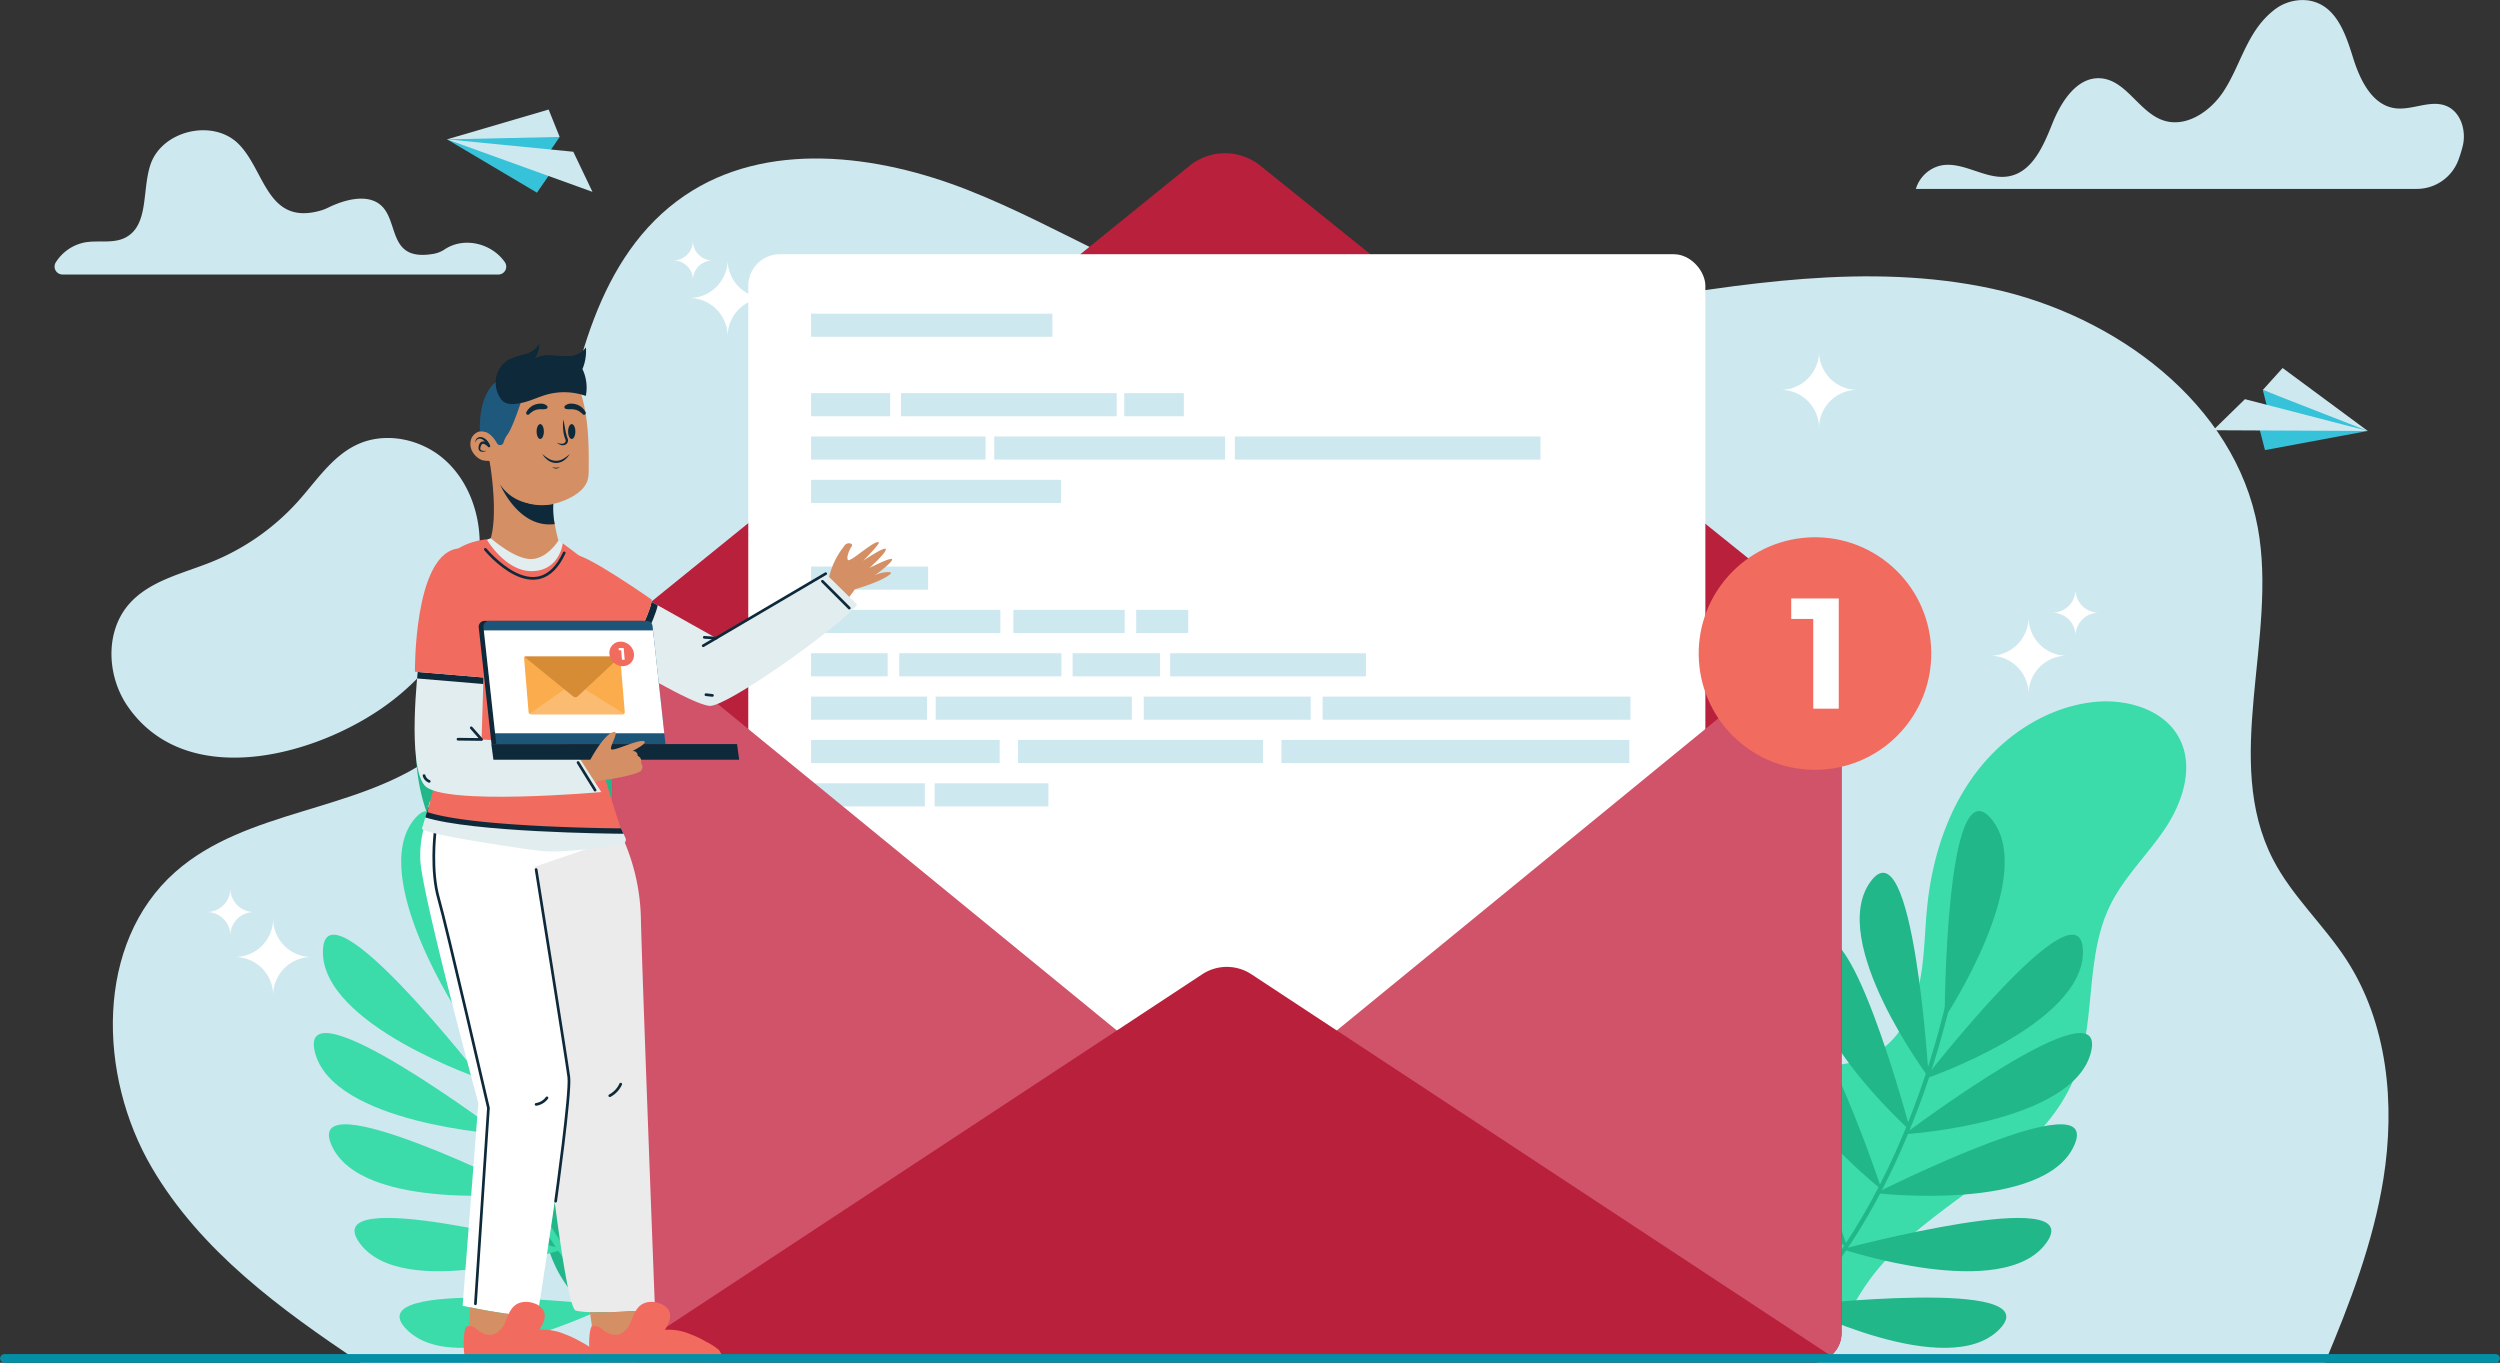 <svg xmlns="http://www.w3.org/2000/svg" width="459.924" height="250.71" viewBox="0 0 459.924 250.71">
  <rect x="0" y="0" width="459.924" height="250.71" fill="#333333" stroke="none"/>
  <g id="Group_923" data-name="Group 923" transform="translate(-86.667 -92.826)">
    <g id="Group_851" data-name="Group 851" transform="translate(96.709 92.826)">
      <g id="Group_849" data-name="Group 849" transform="translate(10.462 29.159)">
        <g id="Group_848" data-name="Group 848">
          <path id="Path_1288" data-name="Path 1288" d="M519.649,350.937c4.608-10.969,8.889-22.12,10.765-33.84,2.2-13.771.778-28.629-6.816-40.327-4.156-6.4-10.007-11.663-13.5-18.449-9.43-18.308.922-40.75-2.791-61.006-4.192-22.87-26.171-39.075-48.9-43.98s-46.307-.865-69.257,2.86-46.765,7.085-69.178.905c-17.5-4.826-32.938-15.166-49.82-21.85s-37.283-9.24-52.289.983c-16.026,10.918-20.478,32.2-23.482,51.358S187.307,228,171.61,239.39c-14.114,10.237-34.347,9.69-47.41,21.238-14.79,13.074-14.3,37.42-4.312,54.444,8.948,15.248,23.583,26,38.4,35.865Z" transform="translate(-112.441 -129.387)" fill="#cee8f0"/>
          <path id="Path_1289" data-name="Path 1289" d="M175.11,229.745a32.67,32.67,0,0,0,5.011-16.374c.022-5.777-2.134-11.691-6.457-15.523s-10.9-5.223-16.129-2.764c-4.559,2.144-7.443,6.636-10.8,10.39a43.126,43.126,0,0,1-15.91,11.172c-5.364,2.166-11.481,3.453-15.265,7.83-4.409,5.1-4.016,13.246-.171,18.784,11.2,16.131,36.306,8.682,49-1.363A44.88,44.88,0,0,0,175.11,229.745Z" transform="translate(-112.376 -142.439)" fill="#cee8f0"/>
        </g>
      </g>
      <g id="Group_850" data-name="Group 850">
        <path id="Path_1290" data-name="Path 1290" d="M620.733,127.579a8.181,8.181,0,0,0,7.71-5.426,25.11,25.11,0,0,0,.777-2.542c.652-2.787-.381-6.193-3.027-7.286-2.975-1.228-6.346.877-9.529.4-4.182-.624-6.374-5.221-7.633-9.257-1.4-4.491-3.144-9.755-8.187-10.554a8.447,8.447,0,0,0-6.53,1.9c-4.885,3.914-5.948,10.068-9.2,14.943-2.418,3.623-6.834,6.591-10.971,5.227-4.472-1.474-6.817-7.373-11.509-7.75-4.356-.35-7.31,4.26-8.929,8.319s-3.651,8.854-7.94,9.691c-4.237.825-8.414-2.853-12.636-1.956a6.246,6.246,0,0,0-4.532,4.292Z" transform="translate(-186.174 -92.826)" fill="#cee8f0"/>
        <path id="Path_1291" data-name="Path 1291" d="M180.89,149.413a1.448,1.448,0,0,0,1.235-2.223l-.014-.021c-2.349-3.427-7.43-4.8-11.074-2.393a5.336,5.336,0,0,1-1.989.819c-8.535,1.519-6.367-5.822-9.7-8.869-2.578-2.36-7.052-.955-9.757.381a8.608,8.608,0,0,1-1.562.59c-9.741,2.639-10.068-7.516-14.973-12.348-4.686-4.616-13.97-2.45-16.13,3.762-1.624,4.671-.246,11.232-4.638,13.506-2.249,1.164-4.99.445-7.483.892a8.161,8.161,0,0,0-5.313,3.648,1.459,1.459,0,0,0,1.219,2.255Z" transform="translate(-99.258 -98.909)" fill="#cee8f0"/>
      </g>
    </g>
    <g id="Group_854" data-name="Group 854" transform="translate(168.904 112.976)">
      <g id="Group_852" data-name="Group 852">
        <path id="Path_1292" data-name="Path 1292" d="M189.778,124.82l16.544,9.811,2.487-3.6-.02-4.148,1.714-2.5-16.775-.145Z" transform="translate(-189.778 -119.334)" fill="#36c2d9"/>
        <path id="Path_1293" data-name="Path 1293" d="M189.778,124.969l23.231,2.28,3.526,7.379Z" transform="translate(-189.778 -119.483)" fill="#cee8f0"/>
        <path id="Path_1294" data-name="Path 1294" d="M208.474,118.09l2.028,5.043-20.724.443Z" transform="translate(-189.778 -118.09)" fill="#cee8f0"/>
      </g>
      <g id="Group_853" data-name="Group 853" transform="translate(324.915 47.552)">
        <path id="Path_1295" data-name="Path 1295" d="M627.755,190.318l-18.909,3.523-1.1-4.237,1.446-3.888-.748-2.941,15.8,5.633Z" transform="translate(-599.309 -178.737)" fill="#36c2d9"/>
        <path id="Path_1296" data-name="Path 1296" d="M625.613,190.748l-22.6-5.849-5.849,5.716Z" transform="translate(-597.167 -179.167)" fill="#cee8f0"/>
        <path id="Path_1297" data-name="Path 1297" d="M612.264,177.712l-3.639,4.038,19.307,7.544Z" transform="translate(-599.486 -177.712)" fill="#cee8f0"/>
      </g>
    </g>
    <g id="Group_879" data-name="Group 879" transform="translate(144.388 121.018)">
      <g id="Group_873" data-name="Group 873" transform="translate(0 86.219)">
        <g id="Group_868" data-name="Group 868">
          <path id="Path_1298" data-name="Path 1298" d="M208.617,355.527a26.818,26.818,0,0,1-.482-23.336c2.687-5.748,7.519-10.787,7.917-17.12.309-4.925-2.23-9.646-5.554-13.293s-7.432-6.474-11.163-9.7c-6.572-5.686-12.081-12.813-14.851-21.05s-2.592-17.641,1.491-25.311c2.924-5.492,8.655-10.214,14.813-9.33,5.771.829,9.824,6.2,11.937,11.638s2.982,11.367,5.817,16.462c5.176,9.307,15.95,14.229,21.877,23.076,10.174,15.185,3.092,36.251,9.406,53.4,1.958,5.321,5.25,10.544,4.576,16.172-1.32,11.034-14.937,14.842-24.278,13.932C221.665,370.245,212.419,362.857,208.617,355.527Z" transform="translate(-163.813 -236.278)" fill="#21b789"/>
          <g id="Group_867" data-name="Group 867" transform="translate(0 34.8)">
            <g id="Group_855" data-name="Group 855" transform="translate(23.793 24.631)">
              <path id="Path_1299" data-name="Path 1299" d="M223.962,382.809a.664.664,0,0,1-.442-.167c-27.934-24.764-34.578-70.628-34.642-71.09a.666.666,0,0,1,1.319-.183c.064.455,6.645,45.843,34.206,70.276a.666.666,0,0,1-.442,1.164Z" transform="translate(-188.872 -310.793)" fill="#3bdbaa"/>
            </g>
            <g id="Group_856" data-name="Group 856" transform="translate(16.082)">
              <path id="Path_1300" data-name="Path 1300" d="M190.245,317.976s-17.208-25.978-8.66-36.525S190.245,317.976,190.245,317.976Z" transform="translate(-179.203 -279.911)" fill="#3bdbaa"/>
            </g>
            <g id="Group_857" data-name="Group 857" transform="translate(1.684 22.745)">
              <path id="Path_1301" data-name="Path 1301" d="M190.353,335s-29.507-10.018-29.2-23.59S190.353,335,190.353,335Z" transform="translate(-161.151 -308.429)" fill="#3bdbaa"/>
            </g>
            <g id="Group_858" data-name="Group 858" transform="translate(30.069 11.354)">
              <path id="Path_1302" data-name="Path 1302" d="M196.741,331.794s18.657-24.958,10.722-35.974S196.741,331.794,196.741,331.794Z" transform="translate(-196.741 -294.147)" fill="#3bdbaa"/>
            </g>
            <g id="Group_859" data-name="Group 859" transform="translate(33.428 23.554)">
              <path id="Path_1303" data-name="Path 1303" d="M200.953,344.708s23.237-20.762,17.644-33.133S200.953,344.708,200.953,344.708Z" transform="translate(-200.953 -309.443)" fill="#3bdbaa"/>
            </g>
            <g id="Group_860" data-name="Group 860" transform="translate(38.704 35.408)">
              <path id="Path_1304" data-name="Path 1304" d="M207.568,358.552s24.479-19.282,19.664-31.975S207.568,358.552,207.568,358.552Z" transform="translate(-207.568 -324.307)" fill="#3bdbaa"/>
            </g>
            <g id="Group_861" data-name="Group 861" transform="translate(44.921 46.288)">
              <path id="Path_1305" data-name="Path 1305" d="M215.363,372.193s24.479-19.281,19.664-31.975S215.363,372.193,215.363,372.193Z" transform="translate(-215.363 -337.948)" fill="#3bdbaa"/>
            </g>
            <g id="Group_862" data-name="Group 862" transform="translate(53.248 56.724)">
              <path id="Path_1306" data-name="Path 1306" d="M225.8,385.279S250.282,366,245.467,353.3,225.8,385.279,225.8,385.279Z" transform="translate(-225.803 -351.033)" fill="#3bdbaa"/>
            </g>
            <g id="Group_863" data-name="Group 863" transform="translate(0 40.838)">
              <path id="Path_1307" data-name="Path 1307" d="M193.6,349.736s-31.1-1.942-34.357-15.122S193.6,349.736,193.6,349.736Z" transform="translate(-159.039 -331.115)" fill="#3bdbaa"/>
            </g>
            <g id="Group_864" data-name="Group 864" transform="translate(2.791 57.63)">
              <path id="Path_1308" data-name="Path 1308" d="M199.542,364.828s-30.949,3.622-36.5-8.768S199.542,364.828,199.542,364.828Z" transform="translate(-162.539 -352.168)" fill="#3bdbaa"/>
            </g>
            <g id="Group_865" data-name="Group 865" transform="translate(7.501 74.855)">
              <path id="Path_1309" data-name="Path 1309" d="M206.9,379.5s-29.557,9.87-37.521-1.125S206.9,379.5,206.9,379.5Z" transform="translate(-168.445 -373.767)" fill="#3bdbaa"/>
            </g>
            <g id="Group_866" data-name="Group 866" transform="translate(15.782 89.498)">
              <path id="Path_1310" data-name="Path 1310" d="M217.38,393.6s-27.8,14.078-37.283,4.363S217.38,393.6,217.38,393.6Z" transform="translate(-178.827 -392.127)" fill="#3bdbaa"/>
            </g>
          </g>
        </g>
        <g id="Group_872" data-name="Group 872" transform="translate(246.969 14.619)">
          <path id="Path_1311" data-name="Path 1311" d="M471.91,336.3a26.819,26.819,0,0,1,18.839-13.78c6.25-1.1,13.149-.028,18.565-3.335,4.212-2.572,6.622-7.36,7.7-12.175s1.04-9.8,1.544-14.71c.888-8.644,3.565-17.246,8.724-24.239s12.964-12.242,21.589-13.3c6.176-.754,13.331,1.231,16.139,6.783,2.631,5.2.553,11.605-2.686,16.453s-7.6,8.963-10.148,14.207c-4.654,9.579-2.507,21.227-6.354,31.157-6.6,17.044-27.921,23.327-38.35,38.338-3.235,4.655-5.625,10.348-10.623,13.025-9.8,5.248-20.725-3.723-25.338-11.9C467.338,355.427,468.087,343.616,471.91,336.3Z" transform="translate(-468.697 -254.607)" fill="#3bdbaa"/>
          <g id="Group_871" data-name="Group 871" transform="translate(6.654 20.181)">
            <g id="Group_870" data-name="Group 870">
              <g id="Group_869" data-name="Group 869" transform="translate(14.391 25.244)">
                <path id="Path_1312" data-name="Path 1312" d="M495.613,382.6l-.53-.6c27.639-24.5,34.231-69.982,34.294-70.439l.79.109C530.1,312.131,523.474,357.9,495.613,382.6Z" transform="translate(-495.083 -311.562)" fill="#21b789"/>
              </g>
              <path id="Path_1313" data-name="Path 1313" d="M535.237,317.976S552.445,292,543.9,281.451,535.237,317.976,535.237,317.976Z" transform="translate(-488.821 -279.911)" fill="#21b789"/>
              <path id="Path_1314" data-name="Path 1314" d="M530.52,335s29.506-10.018,29.2-23.59S530.52,335,530.52,335Z" transform="translate(-487.866 -285.684)" fill="#21b789"/>
              <path id="Path_1315" data-name="Path 1315" d="M528.323,331.794S509.665,306.836,517.6,295.82,528.323,331.794,528.323,331.794Z" transform="translate(-484.853 -282.793)" fill="#21b789"/>
              <path id="Path_1316" data-name="Path 1316" d="M522.633,344.708s-23.237-20.762-17.644-33.133S522.633,344.708,522.633,344.708Z" transform="translate(-482.522 -285.889)" fill="#21b789"/>
              <path id="Path_1317" data-name="Path 1317" d="M515.566,358.552s-24.479-19.282-19.665-31.975S515.566,358.552,515.566,358.552Z" transform="translate(-480.731 -288.898)" fill="#21b789"/>
              <path id="Path_1318" data-name="Path 1318" d="M507.771,372.193s-24.479-19.281-19.665-31.975S507.771,372.193,507.771,372.193Z" transform="translate(-479.153 -291.66)" fill="#21b789"/>
              <path id="Path_1319" data-name="Path 1319" d="M497.331,385.279S472.852,366,477.667,353.3,497.331,385.279,497.331,385.279Z" transform="translate(-477.039 -294.309)" fill="#21b789"/>
              <path id="Path_1320" data-name="Path 1320" d="M525.916,349.736s31.1-1.942,34.357-15.122S525.916,349.736,525.916,349.736Z" transform="translate(-486.934 -290.277)" fill="#21b789"/>
              <path id="Path_1321" data-name="Path 1321" d="M519.349,364.828s30.95,3.622,36.5-8.768S519.349,364.828,519.349,364.828Z" transform="translate(-485.605 -294.539)" fill="#21b789"/>
              <path id="Path_1322" data-name="Path 1322" d="M511.621,379.5s29.557,9.87,37.521-1.125S511.621,379.5,511.621,379.5Z" transform="translate(-484.04 -298.911)" fill="#21b789"/>
              <path id="Path_1323" data-name="Path 1323" d="M501.118,393.6s27.8,14.078,37.283,4.363S501.118,393.6,501.118,393.6Z" transform="translate(-481.914 -302.628)" fill="#21b789"/>
            </g>
          </g>
        </g>
      </g>
      <g id="Group_878" data-name="Group 878" transform="translate(54.884)">
        <path id="Path_1324" data-name="Path 1324" d="M452.822,215.787a4.189,4.189,0,0,0-.573-.726L347.125,130.468a10.386,10.386,0,0,0-13.046.02l-104.524,84.65a4.038,4.038,0,0,0-.6.79,5.476,5.476,0,0,0-1.1,3.291V345.191a5.5,5.5,0,0,0,5.5,5.5H448.536a5.5,5.5,0,0,0,5.5-5.5V219.218A5.475,5.475,0,0,0,452.822,215.787Z" transform="translate(-227.854 -128.173)" fill="#b9203b"/>
        <g id="Group_875" data-name="Group 875" transform="translate(25.054 18.579)">
          <rect id="Rectangle_324" data-name="Rectangle 324" width="176.076" height="188.719" rx="5.798" fill="#fff"/>
          <g id="Group_874" data-name="Group 874" transform="translate(11.551 10.93)">
            <rect id="Rectangle_325" data-name="Rectangle 325" width="44.397" height="4.254" fill="#cee8f0"/>
            <rect id="Rectangle_326" data-name="Rectangle 326" width="14.555" height="4.254" transform="translate(0 14.622)" fill="#cee8f0"/>
            <rect id="Rectangle_327" data-name="Rectangle 327" width="39.678" height="4.254" transform="translate(16.549 14.622)" fill="#cee8f0"/>
            <rect id="Rectangle_328" data-name="Rectangle 328" width="10.966" height="4.254" transform="translate(57.623 14.622)" fill="#cee8f0"/>
            <rect id="Rectangle_329" data-name="Rectangle 329" width="32.102" height="4.254" transform="translate(0 22.597)" fill="#cee8f0"/>
            <rect id="Rectangle_330" data-name="Rectangle 330" width="42.47" height="4.254" transform="translate(33.697 22.597)" fill="#cee8f0"/>
            <rect id="Rectangle_331" data-name="Rectangle 331" width="56.228" height="4.254" transform="translate(77.961 22.597)" fill="#cee8f0"/>
            <rect id="Rectangle_332" data-name="Rectangle 332" width="45.992" height="4.254" transform="translate(0 30.573)" fill="#cee8f0"/>
            <rect id="Rectangle_333" data-name="Rectangle 333" width="21.534" height="4.254" transform="translate(0 46.524)" fill="#cee8f0"/>
            <rect id="Rectangle_334" data-name="Rectangle 334" width="34.827" height="4.254" transform="translate(0 54.5)" fill="#cee8f0"/>
            <rect id="Rectangle_335" data-name="Rectangle 335" width="20.471" height="4.254" transform="translate(37.219 54.5)" fill="#cee8f0"/>
            <rect id="Rectangle_336" data-name="Rectangle 336" width="9.571" height="4.254" transform="translate(59.817 54.5)" fill="#cee8f0"/>
            <rect id="Rectangle_337" data-name="Rectangle 337" width="14.09" height="4.254" transform="translate(0 62.475)" fill="#cee8f0"/>
            <rect id="Rectangle_338" data-name="Rectangle 338" width="29.842" height="4.254" transform="translate(16.217 62.475)" fill="#cee8f0"/>
            <rect id="Rectangle_339" data-name="Rectangle 339" width="16.084" height="4.254" transform="translate(48.119 62.475)" fill="#cee8f0"/>
            <rect id="Rectangle_340" data-name="Rectangle 340" width="36.023" height="4.254" transform="translate(66.064 62.475)" fill="#cee8f0"/>
            <rect id="Rectangle_341" data-name="Rectangle 341" width="21.335" height="4.254" transform="translate(0 70.451)" fill="#cee8f0"/>
            <rect id="Rectangle_342" data-name="Rectangle 342" width="36.089" height="4.254" transform="translate(22.93 70.451)" fill="#cee8f0"/>
            <rect id="Rectangle_343" data-name="Rectangle 343" width="30.706" height="4.254" transform="translate(61.212 70.451)" fill="#cee8f0"/>
            <rect id="Rectangle_344" data-name="Rectangle 344" width="56.627" height="4.254" transform="translate(94.112 70.451)" fill="#cee8f0"/>
            <rect id="Rectangle_345" data-name="Rectangle 345" width="34.694" height="4.254" transform="translate(0 78.426)" fill="#cee8f0"/>
            <rect id="Rectangle_346" data-name="Rectangle 346" width="45.062" height="4.254" transform="translate(38.083 78.426)" fill="#cee8f0"/>
            <rect id="Rectangle_347" data-name="Rectangle 347" width="64.004" height="4.254" transform="translate(86.535 78.426)" fill="#cee8f0"/>
            <rect id="Rectangle_348" data-name="Rectangle 348" width="20.936" height="4.254" transform="translate(0 86.402)" fill="#cee8f0"/>
            <rect id="Rectangle_349" data-name="Rectangle 349" width="20.936" height="4.254" transform="translate(22.73 86.402)" fill="#cee8f0"/>
          </g>
        </g>
        <path id="Path_1325" data-name="Path 1325" d="M454.036,241.285V367.258a5.5,5.5,0,0,1-5.5,5.5H233.354a5.5,5.5,0,0,1-5.5-5.5V241.285a5.507,5.507,0,0,1,1.848-4.11l95.165,77.844,8.878,6.694a11.969,11.969,0,0,0,14.4,0l8.878-6.694,95.165-77.844A5.506,5.506,0,0,1,454.036,241.285Z" transform="translate(-227.854 -150.24)" fill="#d05369"/>
        <path id="Path_1326" data-name="Path 1326" d="M452.569,387.4a5.488,5.488,0,0,1-3.533,1.285H233.853a5.491,5.491,0,0,1-3.533-1.285l106.611-70.194a8.209,8.209,0,0,1,9.028,0Z" transform="translate(-228.353 -166.168)" fill="#b9203b"/>
        <g id="Group_877" data-name="Group 877" transform="translate(191.232 61.977)">
          <circle id="Ellipse_67" data-name="Ellipse 67" cx="21.393" cy="21.393" r="21.393" transform="translate(0 33.451) rotate(-51.428)" fill="#f16b5f"/>
          <g id="Group_876" data-name="Group 876" transform="translate(25.692 19.931)">
            <path id="Path_1327" data-name="Path 1327" d="M508.584,230.872V251.14h-4.69v-16.5H499.84v-3.764Z" transform="translate(-499.84 -230.872)" fill="#fff"/>
          </g>
        </g>
      </g>
    </g>
    <g id="Group_880" data-name="Group 880" transform="translate(124.716 137.15)">
      <path id="Path_1328" data-name="Path 1328" d="M252.719,166.831h0a7.045,7.045,0,0,0-7.045-7.045h0a7.045,7.045,0,0,0,7.045-7.045h0a7.045,7.045,0,0,0,7.045,7.045h0A7.045,7.045,0,0,0,252.719,166.831Z" transform="translate(-156.906 -149.279)" fill="#fff"/>
      <path id="Path_1329" data-name="Path 1329" d="M245.594,155.59h0a3.6,3.6,0,0,0-3.6-3.6h0a3.6,3.6,0,0,0,3.6-3.595h0a3.6,3.6,0,0,0,3.6,3.595h0A3.6,3.6,0,0,0,245.594,155.59Z" transform="translate(-156.162 -148.4)" fill="#fff"/>
      <path id="Path_1330" data-name="Path 1330" d="M552.8,249.331h0a7.045,7.045,0,0,0-7.045-7.045h0a7.045,7.045,0,0,0,7.045-7.045h0a7.045,7.045,0,0,0,7.046,7.045h0A7.045,7.045,0,0,0,552.8,249.331Z" transform="translate(-217.656 -165.98)" fill="#fff"/>
      <path id="Path_1331" data-name="Path 1331" d="M564.343,237.335h0a4.26,4.26,0,0,0-4.26-4.26h0a4.26,4.26,0,0,0,4.26-4.26h0a4.259,4.259,0,0,0,4.26,4.26h0A4.259,4.259,0,0,0,564.343,237.335Z" transform="translate(-220.556 -164.68)" fill="#fff"/>
      <path id="Path_1332" data-name="Path 1332" d="M147.886,318.831h0a7.045,7.045,0,0,0-7.046-7.045h0a7.045,7.045,0,0,0,7.046-7.045h0a7.045,7.045,0,0,0,7.045,7.045h0A7.045,7.045,0,0,0,147.886,318.831Z" transform="translate(-135.683 -180.05)" fill="#fff"/>
      <path id="Path_1333" data-name="Path 1333" d="M138.7,306.427h0a4.327,4.327,0,0,0-4.327-4.326h0a4.327,4.327,0,0,0,4.327-4.327h0a4.326,4.326,0,0,0,4.326,4.327h0A4.326,4.326,0,0,0,138.7,306.427Z" transform="translate(-134.374 -178.64)" fill="#fff"/>
      <path id="Path_1334" data-name="Path 1334" d="M504.469,188h0a7.045,7.045,0,0,0-7.045-7.045h0a7.045,7.045,0,0,0,7.045-7.046h0a7.045,7.045,0,0,0,7.045,7.046h0A7.045,7.045,0,0,0,504.469,188Z" transform="translate(-207.871 -153.564)" fill="#fff"/>
    </g>
    <g id="Group_920" data-name="Group 920" transform="translate(162.941 156.103)">
      <g id="Group_887" data-name="Group 887" transform="translate(1.021 82.241)">
        <g id="Group_884" data-name="Group 884">
          <g id="Group_881" data-name="Group 881" transform="translate(17.879 6.874)">
            <path id="Path_1335" data-name="Path 1335" d="M231.322,372.428s-.5.049-1.332.1c-2.345.183-7.282.5-10.631.374a13.693,13.693,0,0,1-2.592-.279c-3.19-.8-10.767-85.339-10.767-85.339l18.543-3.39a38.085,38.085,0,0,1,4.187,16.549C228.93,310.019,231.322,372.428,231.322,372.428Z" transform="translate(-206 -283.899)" fill="#ebebeb"/>
            <path id="Path_1336" data-name="Path 1336" d="M227.332,345.025a4.484,4.484,0,0,0,2-2.122" transform="translate(-210.319 -295.844)" fill="none" stroke="#0e293a" stroke-linecap="round" stroke-linejoin="round" stroke-width="0.5"/>
          </g>
          <g id="Group_883" data-name="Group 883">
            <path id="Path_1337" data-name="Path 1337" d="M210.937,327.919c.494,4.481-5.79,44.057-5.79,44.057a17.293,17.293,0,0,1-1.93-.08,102.993,102.993,0,0,1-10.432-1.628c-.861-.175-1.388-.286-1.388-.286l2.887-37.278s-10.273-37.884-10.671-44.663a19.122,19.122,0,0,1,3.294-11.669l31.3-1.092,2.09,8.566-15.648,5.391S210.434,323.428,210.937,327.919Z" transform="translate(-183.582 -275.28)" fill="#fff"/>
            <g id="Group_882" data-name="Group 882" transform="translate(2.509 7.805)">
              <path id="Path_1338" data-name="Path 1338" d="M210.334,347.265a3.013,3.013,0,0,0,1.991-1.2" transform="translate(-191.507 -297.415)" fill="none" stroke="#0e293a" stroke-linecap="round" stroke-linejoin="round" stroke-width="0.5"/>
              <path id="Path_1339" data-name="Path 1339" d="M210.333,293.4s5.65,35.292,6.015,38.183-2.426,22.83-2.426,22.83" transform="translate(-191.506 -286.753)" fill="none" stroke="#0e293a" stroke-linecap="round" stroke-linejoin="round" stroke-width="0.5"/>
              <path id="Path_1340" data-name="Path 1340" d="M186.945,285.066s-.8,6.912.664,11.963,9.172,38.548,9.172,38.548L194.388,371.6" transform="translate(-186.728 -285.066)" fill="none" stroke="#0e293a" stroke-linecap="round" stroke-linejoin="round" stroke-width="0.5"/>
            </g>
          </g>
        </g>
        <g id="Group_885" data-name="Group 885" transform="translate(8.009 93.985)">
          <path id="Path_1341" data-name="Path 1341" d="M217.678,404.149a.8.8,0,0,1-.63.3H195.984a1.6,1.6,0,0,1-1.579-1.363,13.262,13.262,0,0,1,.367-5.08c.024-.5.088-1.755.183-3.622a102.993,102.993,0,0,0,10.432,1.628l-.407,2.432.12.041s6.612,4.561,11.908,3.875a.815.815,0,0,1,.774.3A1.135,1.135,0,0,1,217.678,404.149Z" transform="translate(-193.762 -393.376)" fill="#d48f65"/>
          <path id="Path_1342" data-name="Path 1342" d="M217.2,404.218a.577.577,0,0,0,.568-.548c.038-.626.087-1.346-.29-1.712a11.117,11.117,0,0,0-2.269-1.469,17.694,17.694,0,0,0-2.9-1.389,10.219,10.219,0,0,0-4.756-.838,7.516,7.516,0,0,0,.839-1.682,2.528,2.528,0,0,0-.073-1.838,3.086,3.086,0,0,0-1.834-1.38,4.205,4.205,0,0,0-1.754-.223c-2.147.205-2.712,1.905-3.347,3.413a4.186,4.186,0,0,1-2.063,2.494c-1.261.479-2.669-.248-3.649-1.175,0,0-1.152-.689-1.65-.042s-.648,5.733.249,6.231C195.087,404.513,213.744,404.268,217.2,404.218Z" transform="translate(-193.624 -393.122)" fill="#f16b5f"/>
        </g>
        <g id="Group_886" data-name="Group 886" transform="translate(31.088 93.985)">
          <path id="Path_1343" data-name="Path 1343" d="M246.8,404.281a.672.672,0,0,1-.582.3H225.151a1.9,1.9,0,0,1-1.763-1.363,12.832,12.832,0,0,1-.3-5.447l-.343-2.362c3.35.128,8.287-.191,10.631-.374.032,2.28.048,3.581.048,3.581s7.25,4.561,12.45,3.875a.93.93,0,0,1,.821.3A1.151,1.151,0,0,1,246.8,404.281Z" transform="translate(-222.6 -393.508)" fill="#d48f65"/>
          <path id="Path_1344" data-name="Path 1344" d="M246.139,404.218a.577.577,0,0,0,.568-.548c.038-.626.087-1.346-.29-1.712a11.1,11.1,0,0,0-2.269-1.469,17.7,17.7,0,0,0-2.9-1.389,10.217,10.217,0,0,0-4.756-.838,7.482,7.482,0,0,0,.839-1.682,2.524,2.524,0,0,0-.073-1.838,3.087,3.087,0,0,0-1.833-1.38,4.209,4.209,0,0,0-1.755-.223c-2.147.205-2.712,1.905-3.347,3.413a4.183,4.183,0,0,1-2.063,2.494c-1.26.479-2.669-.248-3.648-1.175,0,0-1.152-.689-1.651-.042s-.648,5.733.25,6.231C224.024,404.513,242.681,404.268,246.139,404.218Z" transform="translate(-222.561 -393.122)" fill="#f16b5f"/>
        </g>
      </g>
      <g id="Group_910" data-name="Group 910" transform="translate(0 21.263)">
        <g id="Group_891" data-name="Group 891" transform="translate(24.118 15.186)">
          <path id="Path_1345" data-name="Path 1345" d="M287.645,223.4a5.432,5.432,0,0,0-2.8.6s3.1-2.221,3.211-2.907-4.223,1.57-4.223,1.57,3.217-2.874,3.071-3.493-4.161,2.124-4.161,2.124,3.146-3.156,2.852-3.375c-.729-.546-5.265,3.764-5.664,3.231-.353-.472.273-1.893.716-2.562a.265.265,0,0,0-.1-.395,1,1,0,0,0-1.329.431,14.561,14.561,0,0,0-2.768,5.695c-1.283.73-3.26,1.852-5.7,3.233,1.384,2.214,2.767,4.43,4.06,6.7a68.238,68.238,0,0,0,6.338-7.611l-.049-.053c2.22-.664,5.395-1.749,6.643-2.846A.19.19,0,0,0,287.645,223.4Z" transform="translate(-224.324 -217.865)" fill="#d48f65"/>
          <g id="Group_890" data-name="Group 890" transform="translate(0 2.318)">
            <g id="Group_889" data-name="Group 889" transform="translate(13.724 3.492)">
              <path id="Path_1346" data-name="Path 1346" d="M229.75,241.2s13.259,8.074,16.45,8.274,23.927-14.555,27.117-18.642l-5.782-5.683L247.4,237.014l-16.151-9.072Z" transform="translate(-229.75 -225.15)" fill="#e2edf0"/>
              <g id="Group_888" data-name="Group 888" transform="translate(0.742)">
                <path id="Path_1347" data-name="Path 1347" d="M236.813,232.28c-.407,2.425-4.107,9.563-5.041,11.333-.431-.256-.8-.471-1.093-.655.973-1.858,4.634-8.932,5.009-11.309Z" transform="translate(-230.68 -226.465)" fill="#0e293a"/>
                <line id="Line_27" data-name="Line 27" x1="22.531" y2="13.259" transform="translate(14.512)" fill="none" stroke="#0e293a" stroke-linecap="round" stroke-linejoin="round" stroke-width="0.5"/>
                <line id="Line_28" data-name="Line 28" x2="2.193" y2="0.15" transform="translate(14.711 11.714)" fill="none" stroke="#0e293a" stroke-linecap="round" stroke-linejoin="round" stroke-width="0.5"/>
                <line id="Line_29" data-name="Line 29" x2="4.935" y2="4.935" transform="translate(36.444 1.396)" fill="none" stroke="#0e293a" stroke-linecap="round" stroke-linejoin="round" stroke-width="0.5"/>
                <path id="Path_1348" data-name="Path 1348" d="M249.5,253.066l1.2.133" transform="translate(-234.49 -230.801)" fill="none" stroke="#0e293a" stroke-linecap="round" stroke-linejoin="round" stroke-width="0.5"/>
              </g>
            </g>
            <path id="Path_1349" data-name="Path 1349" d="M212.608,228.052s5.982,9.371,14.157,13.16c0,0,5.384-10.069,5.284-12.163,0,0-12.063-8.474-14.256-8.275S212.01,222.569,212.608,228.052Z" transform="translate(-212.542 -220.771)" fill="#f16b5f"/>
          </g>
        </g>
        <g id="Group_896" data-name="Group 896" transform="translate(1.35)">
          <g id="Group_892" data-name="Group 892" transform="translate(11.709)">
            <path id="Path_1350" data-name="Path 1350" d="M199.535,213.608a7.907,7.907,0,0,1-.86.325c2.142,1.355,4.218,2.819,6.49,4.2,1.124.683,2.26,1.344,3.4,2.006a11.34,11.34,0,0,1,3.965-5.822,5.854,5.854,0,0,1-.42-.463c-.141-.51-.467-1.749-.712-3.15a14.792,14.792,0,0,1-.263-3.714v0a3.225,3.225,0,0,1,.367-1.336l-12.137-6.826c.01.041.014.077.023.118C199.575,200.07,201.039,208.919,199.535,213.608Z" transform="translate(-198.675 -198.824)" fill="#d48f65"/>
            <path id="Path_1351" data-name="Path 1351" d="M212.067,211.856c-6.6.833-9.941-7.047-10.064-7.341a7.783,7.783,0,0,0,4.71,3.378,12.926,12.926,0,0,0,5.049.258c.014,0,.027,0,.041-.01A14.792,14.792,0,0,0,212.067,211.856Z" transform="translate(-199.349 -199.976)" fill="#0e293a"/>
          </g>
          <g id="Group_895" data-name="Group 895" transform="translate(0 14.483)">
            <g id="Group_893" data-name="Group 893">
              <path id="Path_1352" data-name="Path 1352" d="M185.461,277.649s-1.129,3.988-1.462,4.985,17.785,3.641,21.534,4.121c4.211.54,12.369-.719,15.284-1.21a.83.83,0,0,0,.613-1.168l-1.939-4.2Z" transform="translate(-183.994 -229.264)" fill="#e2edf0"/>
              <path id="Path_1353" data-name="Path 1353" d="M196.875,217.847l2.393-.864s4.542,4.038,7.643,3.822c2.858-.2,4.819-3.423,4.819-3.423l.4.266,1.5,1.961s-4.087,5.549-8.175,4.686S196.875,217.847,196.875,217.847Z" transform="translate(-186.602 -216.983)" fill="#e2edf0"/>
              <path id="Path_1354" data-name="Path 1354" d="M221.24,283.912c-2.584-.023-27.763-.279-36.48-3.014.191-.647.383-1.317.542-1.858,8.079,2.607,31.575,2.911,35.045,2.934Z" transform="translate(-184.149 -229.546)" fill="#0e293a"/>
            </g>
            <g id="Group_894" data-name="Group 894" transform="translate(1.001 0.183)">
              <path id="Path_1355" data-name="Path 1355" d="M188.706,221.15s1.429-3.165,7.436-3.938c0,0,3.531,6.065,8.516,5.865s5.492-5.117,5.492-5.117,6.538,4.852,7.137,5.583.066,9.9-.731,13.491-.2,18.743-.2,18.743,3.855,13.226,4.52,14.622c0,0-27.051-.132-35.624-2.991,0,0,3.057-11.9,4.453-15.752s-3.256-21.8-2.858-25.122A12.621,12.621,0,0,1,188.706,221.15Z" transform="translate(-185.25 -217.212)" fill="#f16b5f"/>
              <path id="Path_1356" data-name="Path 1356" d="M198.625,219.545s9.471,11.565,14.505.648" transform="translate(-187.958 -217.684)" fill="none" stroke="#0e293a" stroke-linecap="round" stroke-linejoin="round" stroke-width="0.5"/>
            </g>
          </g>
        </g>
        <g id="Group_909" data-name="Group 909" transform="translate(0 16.31)">
          <g id="Group_901" data-name="Group 901">
            <g id="Group_900" data-name="Group 900" transform="translate(0 21.933)">
              <g id="Group_898" data-name="Group 898">
                <g id="Group_897" data-name="Group 897" transform="translate(25.268 15.312)">
                  <path id="Path_1357" data-name="Path 1357" d="M213.983,273.733a68.594,68.594,0,0,0,9.736-2.523l-.008-.072-.582-4.347a.334.334,0,0,1-.056-.008c-.435-.045-3.323-.347-7.612-.81Q214.655,269.85,213.983,273.733Z" transform="translate(-213.983 -265.974)" fill="#d48f65"/>
                </g>
                <path id="Path_1358" data-name="Path 1358" d="M182.958,246.875s-2.094,17.845,1.2,21.633,32.5,1.2,32.5,1.2l-5.583-8.673-16.45-1,.4-13.259Z" transform="translate(-182.302 -246.775)" fill="#e2edf0"/>
              </g>
              <g id="Group_899" data-name="Group 899" transform="translate(0.461 0.841)">
                <path id="Path_1359" data-name="Path 1359" d="M195.083,248.843l-.032,1.2-12.171-1.022c.04-.478.08-.877.112-1.188Z" transform="translate(-182.88 -247.829)" fill="#0e293a"/>
                <path id="Path_1360" data-name="Path 1360" d="M194.755,260.712l1.894,2.143-4.337-.05" transform="translate(-184.79 -250.437)" fill="none" stroke="#0e293a" stroke-linecap="round" stroke-linejoin="round" stroke-width="0.5"/>
                <line id="Line_30" data-name="Line 30" x2="3.14" y2="5.084" transform="translate(29.605 16.655)" fill="none" stroke="#0e293a" stroke-linecap="round" stroke-linejoin="round" stroke-width="0.5"/>
                <path id="Path_1361" data-name="Path 1361" d="M184.484,271.737a1.582,1.582,0,0,0,.946,1.052" transform="translate(-183.205 -252.669)" fill="none" stroke="#0e293a" stroke-linecap="round" stroke-linejoin="round" stroke-width="0.5"/>
              </g>
            </g>
            <path id="Path_1362" data-name="Path 1362" d="M182.375,242.005s-.2-21.235,7.676-22.631,6.181,12.063,5.384,23.727Z" transform="translate(-182.316 -219.274)" fill="#f16b5f"/>
          </g>
          <g id="Group_908" data-name="Group 908" transform="translate(11.789 13.374)">
            <g id="Group_907" data-name="Group 907">
              <g id="Group_902" data-name="Group 902">
                <path id="Path_1363" data-name="Path 1363" d="M230.57,258.71H199.443l-2.353-21.467a1.082,1.082,0,0,1,1.076-1.2h28.95a1.083,1.083,0,0,1,1.076.964Z" transform="translate(-197.084 -236.043)" fill="#0e293a"/>
                <path id="Path_1364" data-name="Path 1364" d="M231.671,258.71H200.543l-2.352-21.467a1.082,1.082,0,0,1,1.076-1.2h28.949a1.082,1.082,0,0,1,1.076.964Z" transform="translate(-197.307 -236.043)" fill="#1d5578"/>
                <path id="Path_1365" data-name="Path 1365" d="M231.469,257.16,229.4,238.245H198.269l2.073,18.916Z" transform="translate(-197.324 -236.489)" fill="#fff"/>
                <path id="Path_1366" data-name="Path 1366" d="M245.594,267.337H200.385L200,264.464h45.209Z" transform="translate(-197.674 -241.797)" fill="#0e293a"/>
              </g>
              <g id="Group_906" data-name="Group 906" transform="translate(8.356 2.875)">
                <g id="Group_903" data-name="Group 903" transform="translate(0 3.651)">
                  <path id="Path_1367" data-name="Path 1367" d="M225.26,244.606l.818,9.857a.39.39,0,0,1-.395.43H208.848a.464.464,0,0,1-.286-.1.472.472,0,0,1-.181-.329l-.818-9.857a.4.4,0,0,1,.118-.321l7.952,6.091.738.523a.936.936,0,0,0,1.127,0l.651-.523,6.94-6.091A.472.472,0,0,1,225.26,244.606Z" transform="translate(-207.561 -244.237)" fill="#fbac4d"/>
                  <path id="Path_1368" data-name="Path 1368" d="M226.205,256.039a.394.394,0,0,1-.268.1H209.1a.464.464,0,0,1-.286-.1l7.885-5.492a.642.642,0,0,1,.707,0Z" transform="translate(-207.815 -245.483)" fill="#fbbc71"/>
                  <path id="Path_1369" data-name="Path 1369" d="M207.653,244.326a.244.244,0,0,1,.242-.1h17.015a.282.282,0,0,1,.262.117l-7.8,7.3a.645.645,0,0,1-.707,0Z" transform="translate(-207.58 -244.225)" fill="#d68c34"/>
                </g>
                <g id="Group_905" data-name="Group 905" transform="translate(14.749)">
                  <ellipse id="Ellipse_68" data-name="Ellipse 68" cx="2.171" cy="2.358" rx="2.171" ry="2.358" transform="translate(0 3.133) rotate(-46.195)" fill="#f16b5f"/>
                  <g id="Group_904" data-name="Group 904" transform="translate(2.653 2.128)">
                    <path id="Path_1370" data-name="Path 1370" d="M230.306,242.315l.178,2.143h-.5l-.145-1.745h-.428l-.034-.4Z" transform="translate(-229.381 -242.315)" fill="#fff"/>
                  </g>
                </g>
              </g>
            </g>
            <path id="Path_1371" data-name="Path 1371" d="M222.812,266.811s2.293-4.362,4.063-5.06-.873,2.991-.1,3.141,4.653-1.77,5.824-1.546-2.043,1.845-2.043,1.845a.822.822,0,0,1,.98.873,1.031,1.031,0,0,1,.608,1.31,1.06,1.06,0,0,1,.015,1.407c-.6.773-6.879,1.919-8.051,1.77S222.812,266.811,222.812,266.811Z" transform="translate(-202.292 -241.23)" fill="#d48f65"/>
          </g>
        </g>
      </g>
      <g id="Group_919" data-name="Group 919" transform="translate(10.259 0)">
        <g id="Group_917" data-name="Group 917" transform="translate(0 4.063)">
          <path id="Path_1372" data-name="Path 1372" d="M215.089,181.13c-1.586-4.076-9.058-5.661-14.266-1.132-2.421,2.1-2.929,5.918-2.785,9.4a1.868,1.868,0,0,0-.313-.128,2.167,2.167,0,0,0-2.443,1.531,2.87,2.87,0,0,0,.372,2.39,3.6,3.6,0,0,0,1.642,1.372,4.616,4.616,0,0,0,1.412.139,10.521,10.521,0,0,0,3.47,5.906,9.518,9.518,0,0,0,8.09,2.048c2.255-.468,5.592-1.913,6.42-4.254a5.935,5.935,0,0,0,.243-1.913C216.993,191.558,216.9,185.79,215.089,181.13Z" transform="translate(-195.165 -177.259)" fill="#d48f65"/>
          <g id="Group_916" data-name="Group 916" transform="translate(0.898 6.918)">
            <g id="Group_913" data-name="Group 913" transform="translate(11.287 3.764)">
              <g id="Group_911" data-name="Group 911" transform="translate(5.792 0)">
                <ellipse id="Ellipse_69" data-name="Ellipse 69" cx="0.669" cy="1.369" rx="0.669" ry="1.369" fill="#0e293a"/>
              </g>
              <g id="Group_912" data-name="Group 912">
                <path id="Path_1373" data-name="Path 1373" d="M211.782,192.021c0,.756-.3,1.369-.668,1.369s-.669-.613-.669-1.369.3-1.369.669-1.369S211.782,191.265,211.782,192.021Z" transform="translate(-210.444 -190.652)" fill="#0e293a"/>
              </g>
            </g>
            <g id="Group_914" data-name="Group 914" transform="translate(12.342 9.275)">
              <path id="Path_1374" data-name="Path 1374" d="M216.787,197.562a3.287,3.287,0,0,1-1.008,1.146,2.563,2.563,0,0,1-1.5.5,2.591,2.591,0,0,1-1.49-.514,4.863,4.863,0,0,1-.577-.514c-.158-.2-.311-.405-.449-.615.207.151.395.312.584.468.211.128.4.285.612.392a2.768,2.768,0,0,0,1.322.376,2.694,2.694,0,0,0,1.328-.359A5.762,5.762,0,0,0,216.787,197.562Z" transform="translate(-211.766 -197.562)" fill="#0e293a"/>
              <path id="Path_1375" data-name="Path 1375" d="M215.439,200.605a1.1,1.1,0,0,1-.7.238,1.15,1.15,0,0,1-.7-.238,3.66,3.66,0,0,0,.705.079A3.006,3.006,0,0,0,215.439,200.605Z" transform="translate(-212.225 -198.178)" fill="#0e293a"/>
            </g>
            <g id="Group_915" data-name="Group 915" transform="translate(9.366)">
              <path id="Path_1376" data-name="Path 1376" d="M211.85,186.318a1.585,1.585,0,0,0-1.036-.384,3.2,3.2,0,0,0-1.1.157,2.686,2.686,0,0,0-.972.557,2.82,2.82,0,0,0-.663.85.32.32,0,0,0,.5.392l.027-.026a3.963,3.963,0,0,1,.66-.524,2.311,2.311,0,0,1,.729-.3,2.827,2.827,0,0,1,.79-.077,3.036,3.036,0,0,0,.845-.049l.085-.021a.335.335,0,0,0,.246-.405A.33.33,0,0,0,211.85,186.318Z" transform="translate(-208.035 -185.933)" fill="#0e293a"/>
              <path id="Path_1377" data-name="Path 1377" d="M216.98,186.318a1.585,1.585,0,0,1,1.036-.384,3.21,3.21,0,0,1,1.1.157,2.676,2.676,0,0,1,.971.557,2.823,2.823,0,0,1,.664.85.32.32,0,0,1-.5.392l-.027-.026a3.964,3.964,0,0,0-.66-.524,2.315,2.315,0,0,0-.73-.3,2.824,2.824,0,0,0-.79-.077,3.038,3.038,0,0,1-.845-.049l-.085-.021a.335.335,0,0,1-.246-.405A.329.329,0,0,1,216.98,186.318Z" transform="translate(-209.823 -185.933)" fill="#0e293a"/>
            </g>
            <path id="Path_1378" data-name="Path 1378" d="M216.307,189.586c.118.516.206,1.029.3,1.536s.192,1.011.337,1.491c.033.12.07.238.113.353a1.272,1.272,0,0,1,.116.441.89.89,0,0,1-.48.812,1.08,1.08,0,0,1-.873.047,2.117,2.117,0,0,1-.691-.414c.48.181,1.041.321,1.378.066a.528.528,0,0,0,.238-.488.989.989,0,0,0-.1-.3c-.052-.128-.1-.257-.136-.387a7.342,7.342,0,0,1-.251-1.575A8.425,8.425,0,0,1,216.307,189.586Z" transform="translate(-200.105 -186.672)" fill="#0e293a"/>
            <path id="Path_1379" data-name="Path 1379" d="M196.292,194.732a1.142,1.142,0,0,1,.356-.906,1.06,1.06,0,0,1,1.033-.1,1.949,1.949,0,0,1,.834.609,3.118,3.118,0,0,1,.518.874.228.228,0,0,1-.374.246l-.015-.015a2.023,2.023,0,0,0-.766-.542.354.354,0,0,0-.322.036.854.854,0,0,0-.23.355c-.117.3-.187.652.069.79a1.717,1.717,0,0,0,1.014.069,1.6,1.6,0,0,1-1.113.149.627.627,0,0,1-.393-.525,1.623,1.623,0,0,1,.065-.606,1.14,1.14,0,0,1,.325-.559.767.767,0,0,1,.7-.145,2.209,2.209,0,0,1,1,.672l-.389.23a2.448,2.448,0,0,0-1.051-1.315.857.857,0,0,0-.778-.047A1.142,1.142,0,0,0,196.292,194.732Z" transform="translate(-196.292 -187.493)" fill="#0e293a"/>
          </g>
        </g>
        <g id="Group_918" data-name="Group 918" transform="translate(1.739)">
          <path id="Path_1380" data-name="Path 1380" d="M204.979,184.253s-1.591,4.96-2.592,6.248a4.5,4.5,0,0,0-.687,1.419.654.654,0,0,1-1.193.115c-.643-1.144-1.677-2.347-3.142-2.2,0,0-.561-7.87,4.157-9.764Z" transform="translate(-197.345 -173.764)" fill="#1e587d"/>
          <path id="Path_1381" data-name="Path 1381" d="M217.587,181.728a12,12,0,0,0-7.316-.214c-1.405.408-2.744,1.071-4.163,1.413s-3.188.631-4.112-.595a5.157,5.157,0,0,1-.926-3.859,4.844,4.844,0,0,1,2.086-3.273,12.377,12.377,0,0,1,3.13-1.129A4.395,4.395,0,0,0,209,172.164a4.247,4.247,0,0,1-.829,2.685,5.765,5.765,0,0,1,3.258-.605,19.5,19.5,0,0,0,3.31.131,3.827,3.827,0,0,0,2.867-1.59,8.692,8.692,0,0,1-.638,4A7.959,7.959,0,0,1,217.587,181.728Z" transform="translate(-198.086 -172.164)" fill="#0e293a"/>
        </g>
      </g>
    </g>
    <g id="Group_922" data-name="Group 922" transform="translate(86.667 341.941)">
      <g id="Group_921" data-name="Group 921">
        <path id="Path_1382" data-name="Path 1382" d="M545.77,406.768H87.488a.8.8,0,1,1,0-1.6H545.77a.8.8,0,1,1,0,1.6Z" transform="translate(-86.667 -405.173)" fill="#048fa6"/>
      </g>
    </g>
  </g>
</svg>
